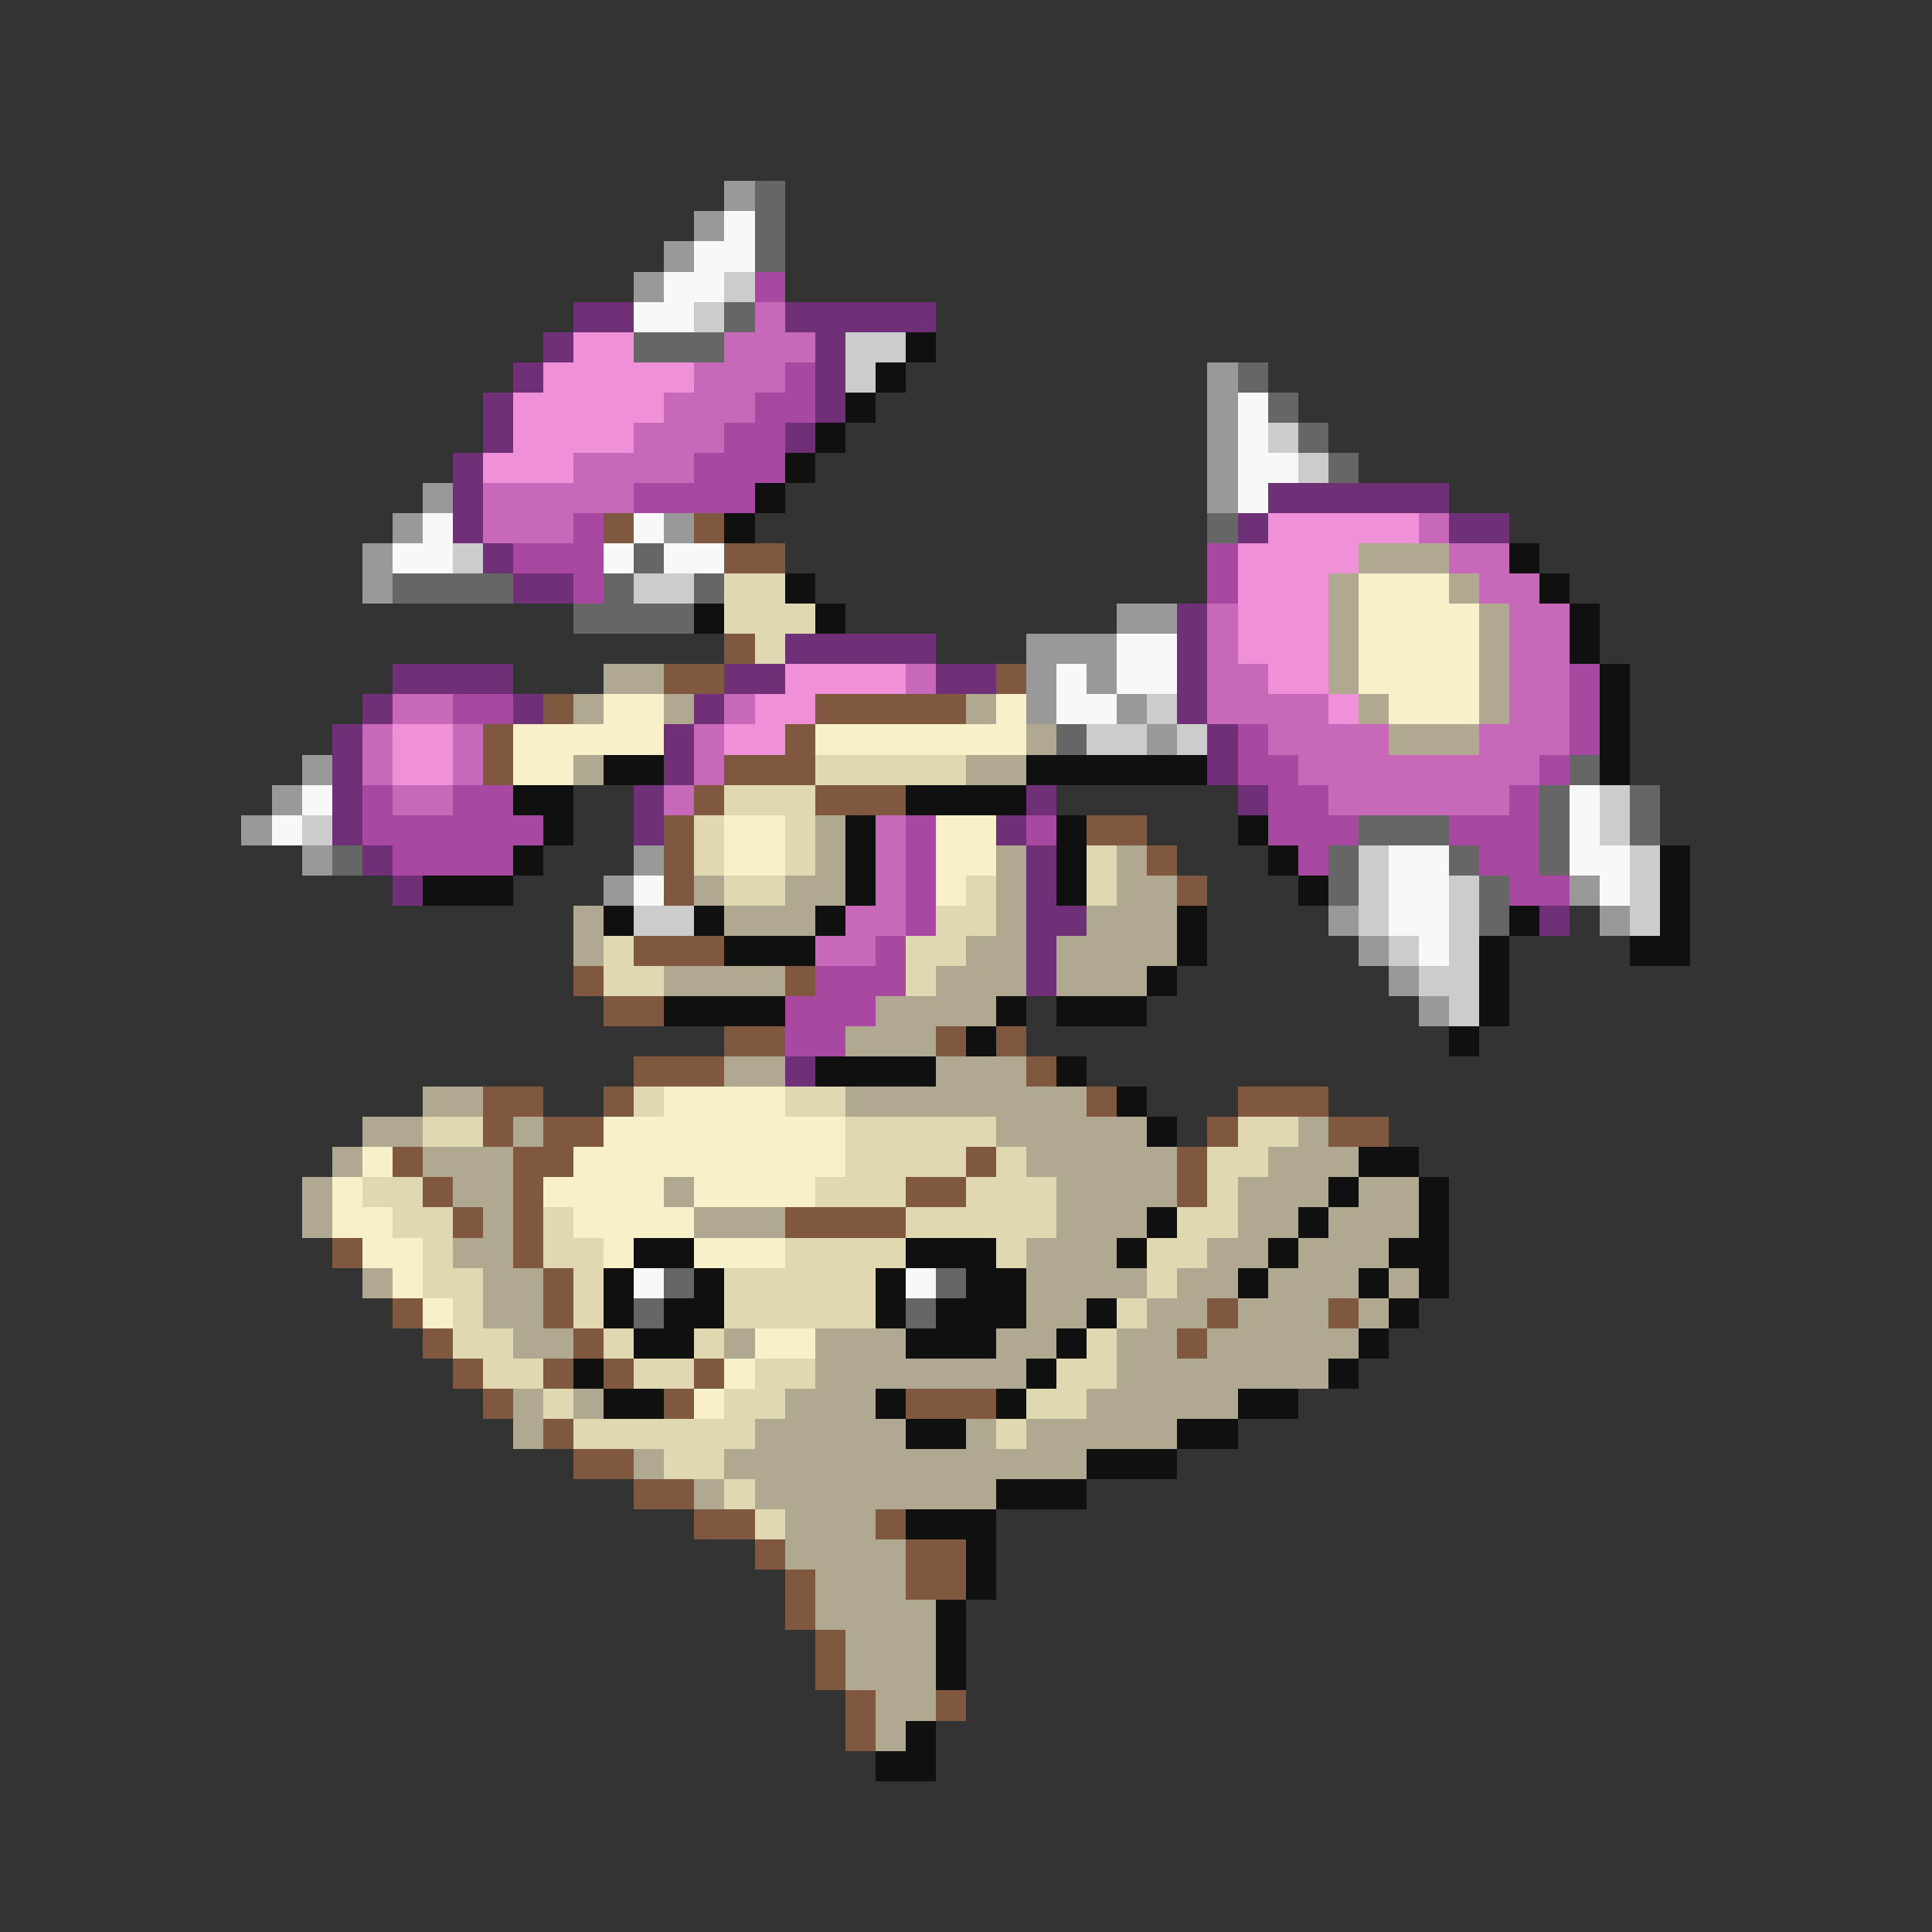 <svg xmlns="http://www.w3.org/2000/svg" viewBox="0 -0.5 64 64" shape-rendering="crispEdges">
<rect x="0" y="-0.5" width="64" height="64" fill="#333333" stroke="none"/>
<path stroke="#999999" d="M24 6h1M23 7h1M22 8h1M21 9h1M40 12h1M40 13h1M40 14h1M40 15h1M14 16h1M40 16h1M13 17h1M22 17h1M12 18h1M12 19h1M37 20h2M34 21h3M34 22h1M36 22h1M34 23h1M37 23h1M38 24h1M10 25h1M9 26h1M8 27h1M10 28h1M21 28h1M20 29h1M52 29h1M44 30h1M53 30h1M45 31h1M46 32h1M47 33h1" />
<path stroke="#666666" d="M25 6h1M25 7h1M25 8h1M24 10h1M21 11h3M41 12h1M42 13h1M43 14h1M44 15h1M40 17h1M21 18h1M13 19h4M20 19h1M23 19h1M19 20h4M35 24h1M52 25h1M51 26h1M54 26h1M45 27h3M51 27h1M54 27h1M11 28h1M44 28h1M48 28h1M51 28h1M44 29h1M49 29h1M49 30h1M22 42h1M31 42h1M21 43h1M30 43h1" />
<path stroke="#f8f8f8" d="M24 7h1M23 8h2M22 9h2M21 10h2M41 13h1M41 14h1M41 15h2M41 16h1M14 17h1M21 17h1M13 18h2M20 18h1M22 18h2M37 21h2M35 22h1M37 22h2M35 23h2M10 26h1M52 26h1M9 27h1M52 27h1M46 28h2M52 28h2M21 29h1M46 29h2M53 29h1M46 30h2M47 31h1M21 42h1M30 42h1" />
<path stroke="#cccccc" d="M24 9h1M23 10h1M28 11h2M28 12h1M42 14h1M43 15h1M15 18h1M21 19h2M38 23h1M36 24h2M39 24h1M53 26h1M10 27h1M53 27h1M45 28h1M54 28h1M45 29h1M48 29h1M54 29h1M21 30h2M45 30h1M48 30h1M54 30h1M46 31h1M48 31h1M47 32h2M48 33h1" />
<path stroke="#a848a0" d="M25 9h1M26 12h1M25 13h2M24 14h2M23 15h3M21 16h4M19 17h1M17 18h3M40 18h1M19 19h1M40 19h1M52 22h1M15 23h2M52 23h1M41 24h1M52 24h1M41 25h2M51 25h1M12 26h1M15 26h2M42 26h2M50 26h1M12 27h6M30 27h1M34 27h1M42 27h3M48 27h3M13 28h4M30 28h1M43 28h1M49 28h2M30 29h1M50 29h2M30 30h1M29 31h1M27 32h3M26 33h3M26 34h2" />
<path stroke="#703078" d="M19 10h2M26 10h5M18 11h1M27 11h1M17 12h1M27 12h1M16 13h1M27 13h1M16 14h1M26 14h1M15 15h1M15 16h1M42 16h6M15 17h1M41 17h1M48 17h2M16 18h1M17 19h2M39 20h1M26 21h5M39 21h1M13 22h4M24 22h2M31 22h2M39 22h1M12 23h1M17 23h1M23 23h1M39 23h1M11 24h1M22 24h1M40 24h1M11 25h1M22 25h1M40 25h1M11 26h1M21 26h1M34 26h1M41 26h1M11 27h1M21 27h1M33 27h1M12 28h1M34 28h1M13 29h1M34 29h1M34 30h2M51 30h1M34 31h1M34 32h1M26 35h1" />
<path stroke="#c868b8" d="M25 10h1M24 11h3M23 12h3M22 13h3M21 14h3M19 15h4M16 16h5M16 17h3M47 17h1M48 18h2M49 19h2M40 20h1M50 20h2M40 21h1M50 21h2M30 22h1M40 22h2M50 22h2M13 23h2M24 23h1M40 23h4M50 23h2M12 24h1M15 24h1M23 24h1M42 24h4M49 24h3M12 25h1M15 25h1M23 25h1M43 25h8M13 26h2M22 26h1M44 26h6M29 27h1M29 28h1M29 29h1M28 30h2M27 31h2" />
<path stroke="#f090d8" d="M19 11h2M18 12h5M17 13h5M17 14h4M16 15h3M42 17h5M41 18h4M41 19h3M41 20h3M41 21h3M26 22h4M42 22h2M25 23h2M44 23h1M13 24h2M24 24h2M13 25h2" />
<path stroke="#101010" d="M30 11h1M29 12h1M28 13h1M27 14h1M26 15h1M25 16h1M24 17h1M50 18h1M26 19h1M51 19h1M23 20h1M27 20h1M52 20h1M52 21h1M53 22h1M53 23h1M53 24h1M20 25h2M34 25h6M53 25h1M17 26h2M30 26h4M18 27h1M28 27h1M35 27h1M41 27h1M17 28h1M28 28h1M35 28h1M42 28h1M55 28h1M14 29h3M28 29h1M35 29h1M43 29h1M55 29h1M20 30h1M23 30h1M27 30h1M39 30h1M50 30h1M55 30h1M24 31h3M39 31h1M49 31h1M54 31h2M38 32h1M49 32h1M22 33h4M33 33h1M35 33h3M49 33h1M32 34h1M48 34h1M27 35h4M35 35h1M37 36h1M38 37h1M45 38h2M44 39h1M47 39h1M38 40h1M43 40h1M47 40h1M21 41h2M30 41h3M37 41h1M42 41h1M46 41h2M20 42h1M23 42h1M29 42h1M32 42h2M41 42h1M45 42h1M47 42h1M20 43h1M22 43h2M29 43h1M31 43h3M36 43h1M46 43h1M21 44h2M30 44h3M35 44h1M45 44h1M19 45h1M34 45h1M44 45h1M20 46h2M29 46h1M33 46h1M41 46h2M30 47h2M39 47h2M36 48h3M33 49h3M30 50h3M32 51h1M32 52h1M31 53h1M31 54h1M31 55h1M30 57h1M29 58h2" />
<path stroke="#805840" d="M20 17h1M23 17h1M24 18h2M24 21h1M22 22h2M33 22h1M18 23h1M27 23h5M16 24h1M26 24h1M16 25h1M24 25h3M23 26h1M27 26h3M22 27h1M36 27h2M22 28h1M38 28h1M22 29h1M39 29h1M21 31h3M19 32h1M26 32h1M20 33h2M24 34h2M31 34h1M33 34h1M21 35h3M34 35h1M16 36h2M20 36h1M36 36h1M41 36h3M16 37h1M18 37h2M40 37h1M44 37h2M13 38h1M17 38h2M32 38h1M39 38h1M14 39h1M17 39h1M30 39h2M39 39h1M15 40h1M17 40h1M26 40h4M11 41h1M17 41h1M18 42h1M13 43h1M18 43h1M40 43h1M44 43h1M14 44h1M19 44h1M39 44h1M15 45h1M18 45h1M20 45h1M23 45h1M16 46h1M22 46h1M30 46h3M18 47h1M19 48h2M21 49h2M23 50h2M29 50h1M25 51h1M30 51h2M26 52h1M30 52h2M26 53h1M27 54h1M27 55h1M28 56h1M31 56h1M28 57h1" />
<path stroke="#b0a890" d="M45 18h3M44 19h1M48 19h1M44 20h1M49 20h1M44 21h1M49 21h1M20 22h2M44 22h1M49 22h1M19 23h1M22 23h1M32 23h1M45 23h1M49 23h1M34 24h1M46 24h3M19 25h1M32 25h2M27 27h1M27 28h1M33 28h1M37 28h1M23 29h1M26 29h2M33 29h1M37 29h2M19 30h1M24 30h3M33 30h1M36 30h3M19 31h1M32 31h2M35 31h4M22 32h4M31 32h3M35 32h3M29 33h4M28 34h3M24 35h2M31 35h3M14 36h2M28 36h8M12 37h2M17 37h1M33 37h5M43 37h1M11 38h1M14 38h3M34 38h5M42 38h3M10 39h1M15 39h2M22 39h1M35 39h4M41 39h3M45 39h2M10 40h1M16 40h1M23 40h3M35 40h3M41 40h2M44 40h3M15 41h2M34 41h3M40 41h2M43 41h3M12 42h1M16 42h2M34 42h4M39 42h2M42 42h3M46 42h1M16 43h2M34 43h2M38 43h2M41 43h3M45 43h1M17 44h2M24 44h1M27 44h3M33 44h2M37 44h2M40 44h5M27 45h7M37 45h7M17 46h1M19 46h1M26 46h3M36 46h5M17 47h1M25 47h5M32 47h1M34 47h5M21 48h1M24 48h12M23 49h1M25 49h8M26 50h3M26 51h4M27 52h3M27 53h4M28 54h3M28 55h3M29 56h2M29 57h1" />
<path stroke="#e0d8b0" d="M24 19h2M24 20h3M25 21h1M27 25h5M24 26h3M23 27h1M26 27h1M23 28h1M26 28h1M36 28h1M24 29h2M32 29h1M36 29h1M31 30h2M20 31h1M30 31h2M20 32h2M30 32h1M21 36h1M26 36h2M14 37h2M28 37h5M41 37h2M28 38h4M33 38h1M40 38h2M12 39h2M27 39h3M32 39h3M40 39h1M13 40h2M18 40h1M30 40h5M39 40h2M14 41h1M18 41h2M26 41h4M33 41h1M38 41h2M14 42h2M19 42h1M24 42h5M38 42h1M15 43h1M19 43h1M24 43h5M37 43h1M15 44h2M20 44h1M23 44h1M36 44h1M16 45h2M21 45h2M25 45h2M35 45h2M18 46h1M24 46h2M34 46h2M19 47h6M33 47h1M22 48h2M24 49h1M25 50h1" />
<path stroke="#f8f0c8" d="M45 19h3M45 20h4M45 21h4M45 22h4M20 23h2M33 23h1M46 23h3M17 24h5M27 24h7M17 25h2M24 27h2M31 27h2M24 28h2M31 28h2M31 29h1M22 36h4M20 37h8M12 38h1M19 38h9M11 39h1M18 39h4M23 39h4M11 40h2M19 40h4M12 41h2M20 41h1M23 41h3M13 42h1M14 43h1M25 44h2M24 45h1M23 46h1" />
</svg>